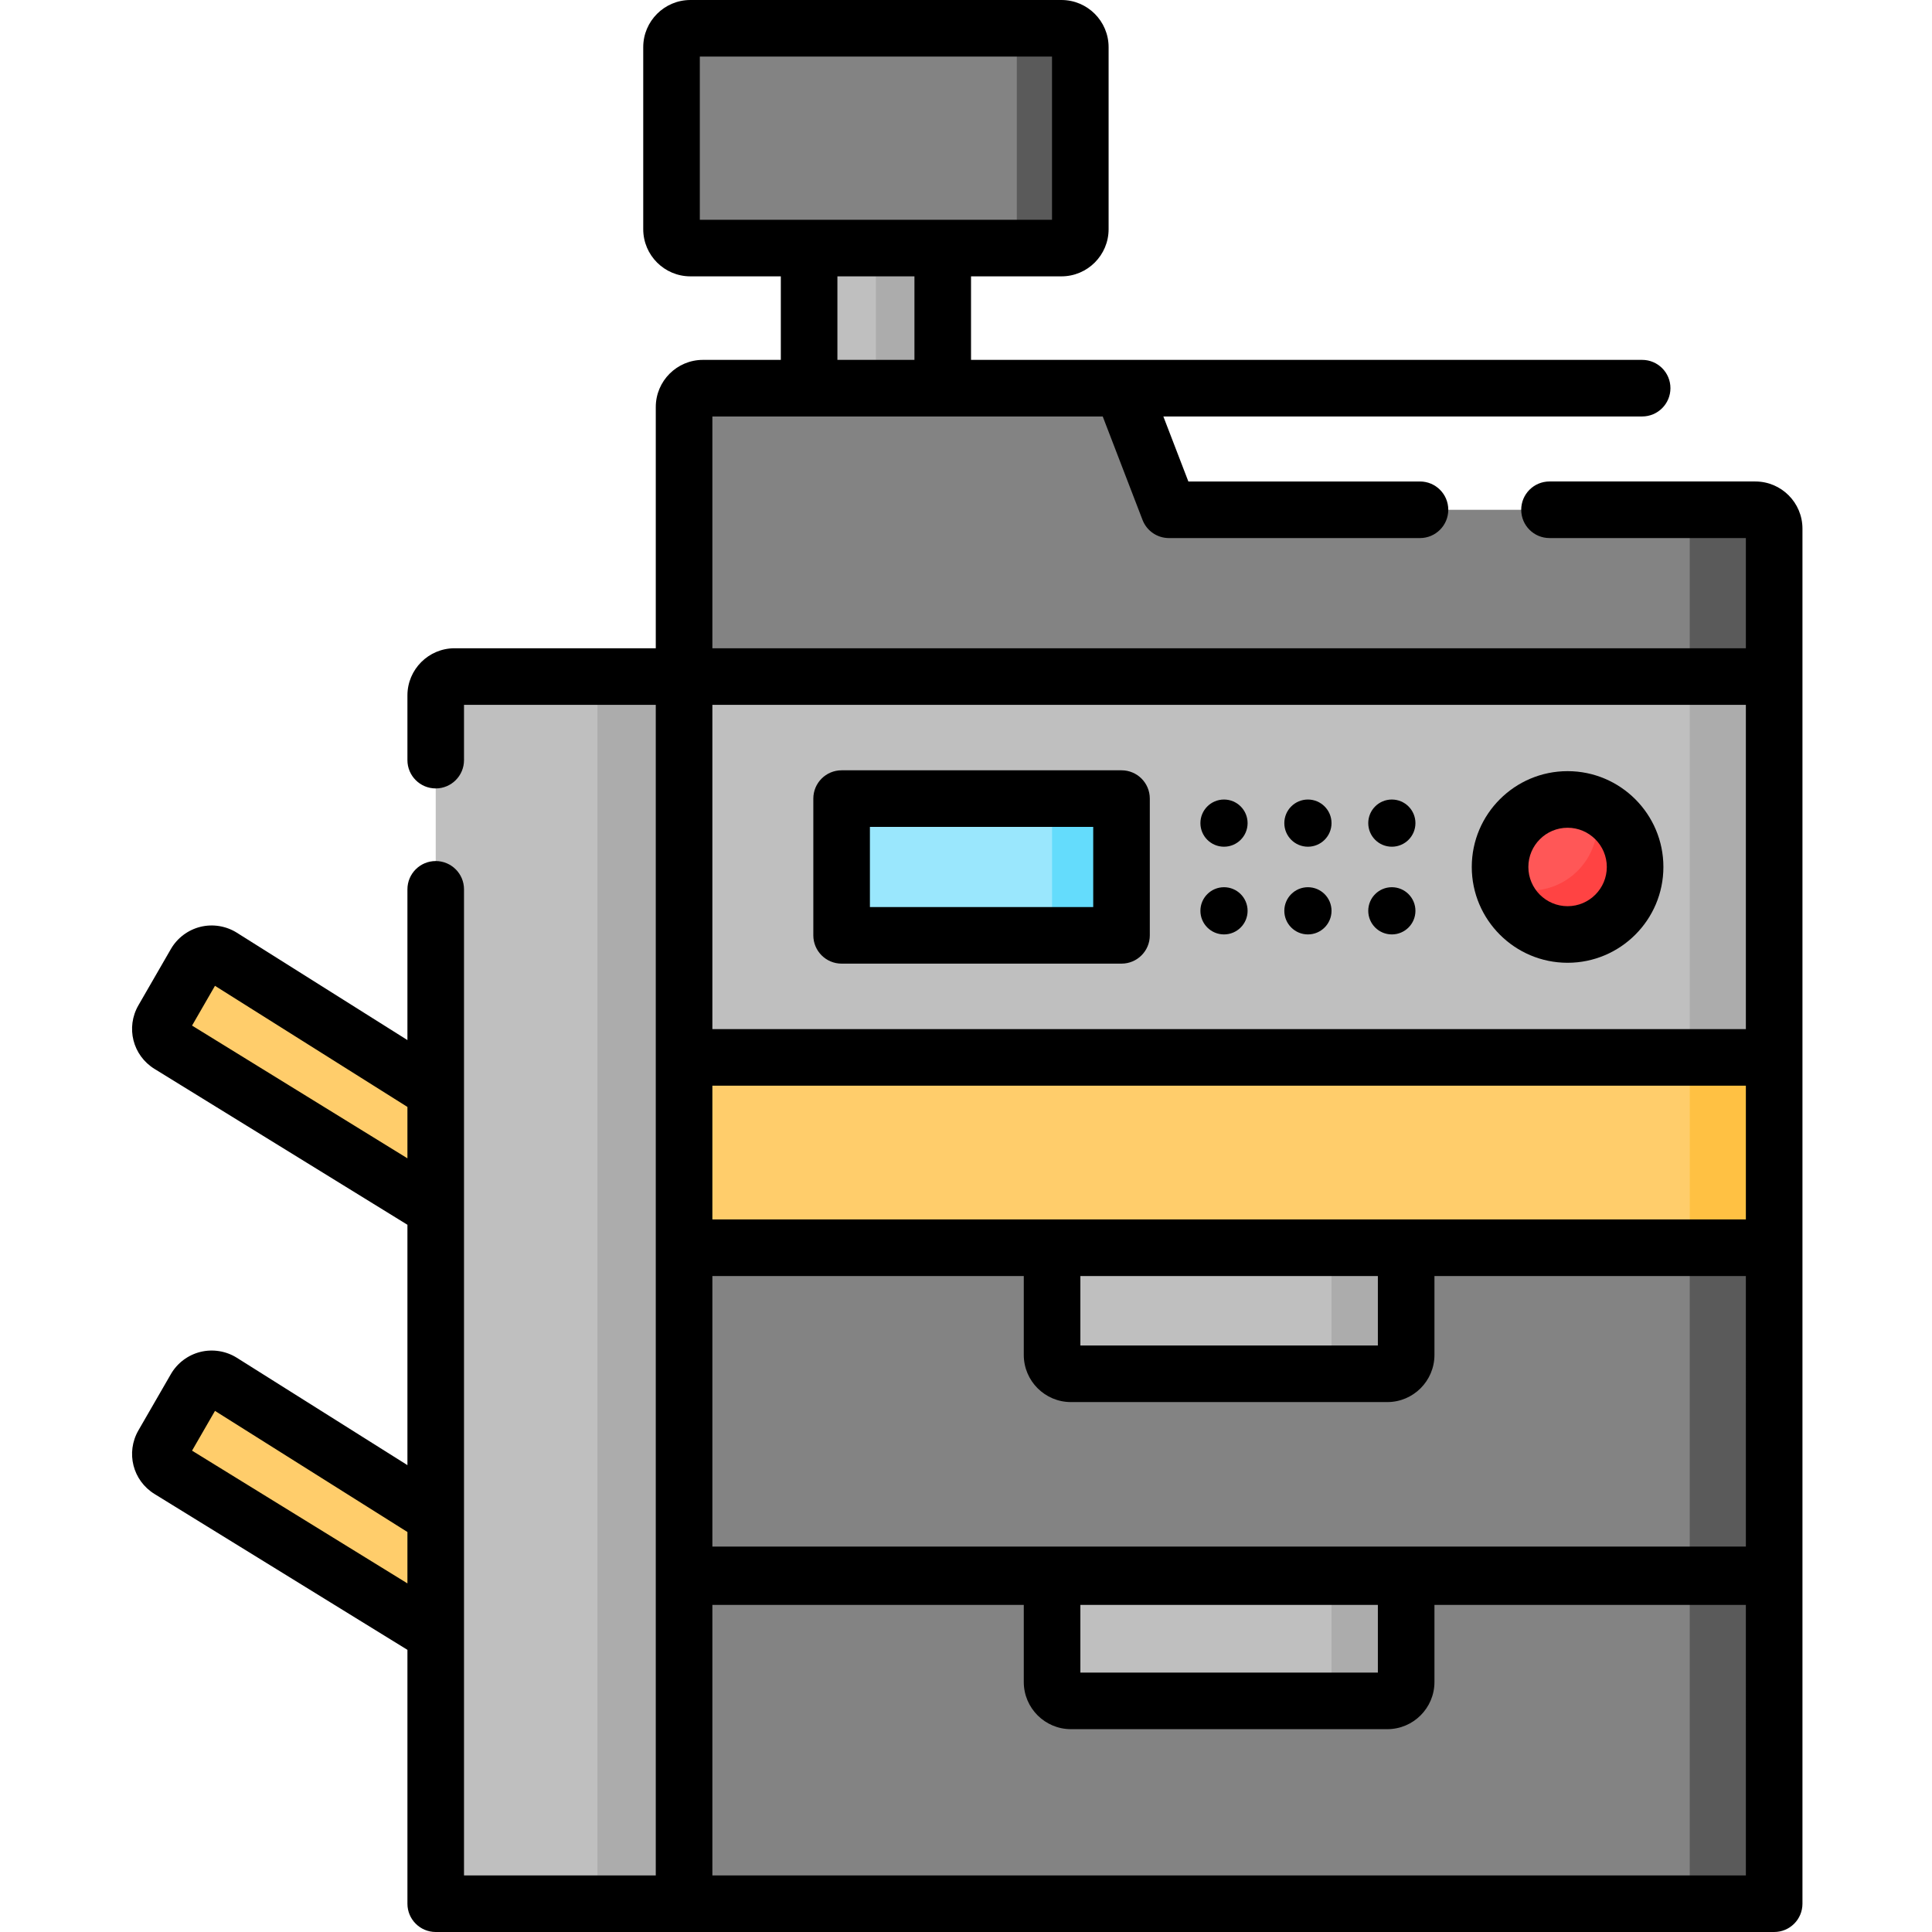 <svg height="511pt" viewBox="-34 0 511 511.998" width="511pt" xmlns="http://www.w3.org/2000/svg"><path d="m143.465 60.738v-48.242c0-2.762 2.238-5 4.996-5h98.336c2.758 0 4.996 2.238 4.996 5v48.242c0 2.762-2.238 5-4.996 5h-98.336c-2.758 0-4.996-2.238-4.996-5zm0 0" fill="#838383"/><path d="m234.965 65.738v-58.242h11.832c2.758 0 4.996 2.238 4.996 5v48.242c0 2.762-2.238 5-4.996 5zm0 0" fill="#5a5a5a"/><path d="m179.926 65.738h35.406v37.129h-35.406zm0 0" fill="#bfbfbf"/><path d="m197.629 65.738h17.703v37.129h-17.703zm0 0" fill="#acacac"/><path d="m80.973 320.391-70.578-43.492c-2.305-1.422-3.059-4.414-1.707-6.754l8.59-14.891c1.418-2.457 4.594-3.242 6.992-1.734l56.703 35.688zm0 0" fill="#ffcd6b"/><path d="m80.973 433.039-70.578-43.492c-2.305-1.422-3.059-4.414-1.707-6.758l8.59-14.887c1.418-2.457 4.594-3.246 6.992-1.734l56.703 35.688zm0 0" fill="#ffcd6b"/><path d="m146.785 504.504h-65.812v-320.215c0-2.758 2.238-4.996 5-4.996h60.812zm0 0" fill="#bfbfbf"/><path d="m123.832 179.293h22.953v325.211h-22.953zm0 0" fill="#acacac"/><path d="m146.785 179.293h288.887v325.211h-288.887zm0 0" fill="#ffcd6b"/><path d="m413.301 179.293h22.371v325.211h-22.371zm0 0" fill="#ffc143"/><path d="m146.785 330.66h288.887v87.156h-288.887zm0 0" fill="#838383"/><path d="m146.785 417.348h288.887v87.156h-288.887zm0 0" fill="#838383"/><path d="m413.301 330.66h22.371v87.156h-22.371zm0 0" fill="#5a5a5a"/><path d="m413.301 417.348h22.371v87.156h-22.371zm0 0" fill="#5a5a5a"/><path d="m333.148 364.062h-83.84c-2.762 0-5-2.238-5-5v-28.402h93.836v28.402c0 2.762-2.234 5-4.996 5zm0 0" fill="#bfbfbf"/><path d="m333.148 450.75h-83.84c-2.762 0-5-2.238-5-4.996v-28.406h93.836v28.406c0 2.758-2.234 4.996-4.996 4.996zm0 0" fill="#bfbfbf"/><path d="m333.148 364.062h-14.781v-33.402h19.781v28.406c-.004 2.758-2.238 4.996-5 4.996zm0 0" fill="#acacac"/><path d="m333.148 450.75h-14.781v-33.398h19.781v28.402c-.004 2.758-2.238 4.996-5 4.996zm0 0" fill="#acacac"/><path d="m146.785 179.293h288.887v100.926h-288.887zm0 0" fill="#bfbfbf"/><path d="m413.301 179.293h22.371v100.926h-22.371zm0 0" fill="#acacac"/><path d="m188.535 211.637h74.18v36.238h-74.18zm0 0" fill="#9ae7fd"/><path d="m244.309 211.637h18.406v36.238h-18.406zm0 0" fill="#64dcfc"/><path d="m296.125 218.137c0 3.453-2.797 6.25-6.25 6.25s-6.254-2.797-6.254-6.25c0-3.457 2.801-6.254 6.254-6.254s6.25 2.797 6.25 6.254zm0 0"/><path d="m318.367 218.137c0 3.453-2.801 6.25-6.254 6.25s-6.254-2.797-6.254-6.25c0-3.457 2.801-6.254 6.254-6.254s6.254 2.797 6.254 6.254zm0 0"/><path d="m340.605 218.137c0 3.453-2.797 6.25-6.254 6.25-3.453 0-6.25-2.797-6.25-6.25 0-3.457 2.797-6.254 6.25-6.254 3.457 0 6.254 2.797 6.254 6.254zm0 0"/><path d="m296.125 241.375c0 3.453-2.797 6.254-6.25 6.254s-6.254-2.801-6.254-6.254 2.801-6.254 6.254-6.254 6.25 2.801 6.25 6.254zm0 0"/><path d="m318.367 241.375c0 3.453-2.801 6.254-6.254 6.254s-6.254-2.801-6.254-6.254 2.801-6.254 6.254-6.254 6.254 2.801 6.254 6.254zm0 0"/><path d="m340.605 241.375c0 3.453-2.797 6.254-6.254 6.254-3.453 0-6.25-2.801-6.25-6.254s2.797-6.254 6.25-6.254c3.457 0 6.254 2.801 6.254 6.254zm0 0"/><path d="m398.82 229.754c0 9.883-8.012 17.895-17.895 17.895-9.883 0-17.891-8.012-17.891-17.895 0-9.883 8.008-17.891 17.891-17.891 9.883 0 17.895 8.008 17.895 17.891zm0 0" fill="#ff5757"/><path d="m398.816 229.754c0 9.879-8.008 17.895-17.887 17.895-8.246 0-15.184-5.578-17.266-13.164 2.219.988 4.68 1.539 7.27 1.539 9.875 0 17.887-8.008 17.887-17.883 0-1.652-.223-3.242-.641-4.75 6.266 2.789 10.637 9.066 10.637 16.363zm0 0" fill="#ff4343"/><path d="m146.785 179.293v-71.426c0-2.762 2.238-5 5-5h111.098l12.398 32.227h155.391c2.762 0 5 2.234 5 4.996v39.203zm0 0" fill="#838383"/><path d="m435.672 179.293h-22.371v-44.199h17.371c2.762 0 5 2.238 5 5zm0 0" fill="#5a5a5a"/><path d="m188.535 255.371h74.18c4.141 0 7.496-3.355 7.496-7.496v-36.238c0-4.145-3.355-7.5-7.496-7.5h-74.18c-4.141 0-7.496 3.355-7.496 7.5v36.238c0 4.141 3.355 7.496 7.496 7.496zm7.5-36.238h59.18v21.246h-59.18zm0 0"/><path d="m380.926 255.145c14 0 25.391-11.391 25.391-25.391s-11.391-25.391-25.391-25.391-25.391 11.391-25.391 25.391 11.391 25.391 25.391 25.391zm0-35.785c5.73 0 10.395 4.664 10.395 10.395 0 5.734-4.664 10.395-10.395 10.395s-10.395-4.66-10.395-10.395c0-5.73 4.664-10.395 10.395-10.395zm0 0"/><path d="m430.672 127.594h-54.539c-4.141 0-7.496 3.359-7.496 7.5s3.355 7.496 7.496 7.496h52.039v29.207h-273.887v-61.43h103.449l10.547 27.418c1.113 2.898 3.898 4.809 7 4.809h66.527c4.141 0 7.5-3.359 7.5-7.5s-3.355-7.496-7.5-7.496h-61.379l-6.629-17.23h126.883c4.141 0 7.5-3.355 7.5-7.5 0-4.141-3.355-7.496-7.5-7.496h-177.852v-22.137h23.965c6.891 0 12.496-5.605 12.496-12.496v-48.242c0-6.891-5.605-12.496-12.496-12.496h-98.336c-6.891 0-12.496 5.605-12.496 12.496v48.242c0 6.891 5.605 12.496 12.496 12.496h23.965v22.137h-20.641c-6.895 0-12.496 5.605-12.496 12.496v63.926h-53.32c-6.891 0-12.496 5.605-12.496 12.496v17.152c0 4.141 3.359 7.5 7.5 7.5s7.496-3.359 7.496-7.5v-14.652h50.82v310.215h-50.82v-261.32c0-4.145-3.355-7.5-7.496-7.5s-7.5 3.355-7.5 7.5v39.945l-45.207-28.453c-2.863-1.801-6.383-2.367-9.664-1.555-3.277.812-6.129 2.957-7.816 5.883l-8.594 14.891c-3.402 5.895-1.527 13.312 4.27 16.883l67.012 41.297v63.699l-45.207-28.453c-2.863-1.801-6.383-2.363-9.664-1.551-3.277.812-6.129 2.957-7.816 5.883l-8.594 14.891c-3.402 5.895-1.527 13.312 4.27 16.883l67.012 41.297v67.277c0 4.141 3.359 7.496 7.5 7.496h354.695c4.141 0 7.5-3.355 7.5-7.496v-364.41c0-6.891-5.605-12.496-12.496-12.496zm-222.836-32.223h-20.414v-22.137h20.414zm-56.875-37.133v-43.242h93.336v43.242zm-77.488 361.375-57.078-35.176 6.078-10.539 51 32.098zm0-112.648-57.078-35.176 6.078-10.539 51 32.098zm354.699 190.039h-273.887v-71.691h82.527v20.441c0 6.891 5.605 12.492 12.496 12.492h83.84c6.891 0 12.496-5.605 12.496-12.492v-20.441h82.527zm-176.363-53.75v-17.941h78.84v17.941zm176.363-33.402h-273.887v-71.691h82.527v20.906c0 6.891 5.605 12.496 12.496 12.496h83.84c6.891 0 12.496-5.609 12.496-12.496v-20.906h82.527zm-176.363-53.285v-18.406h78.84v18.406zm176.363-33.402h-273.887v-35.449h273.887zm0-50.445h-273.887v-85.93h273.887zm0 0"/></svg>
